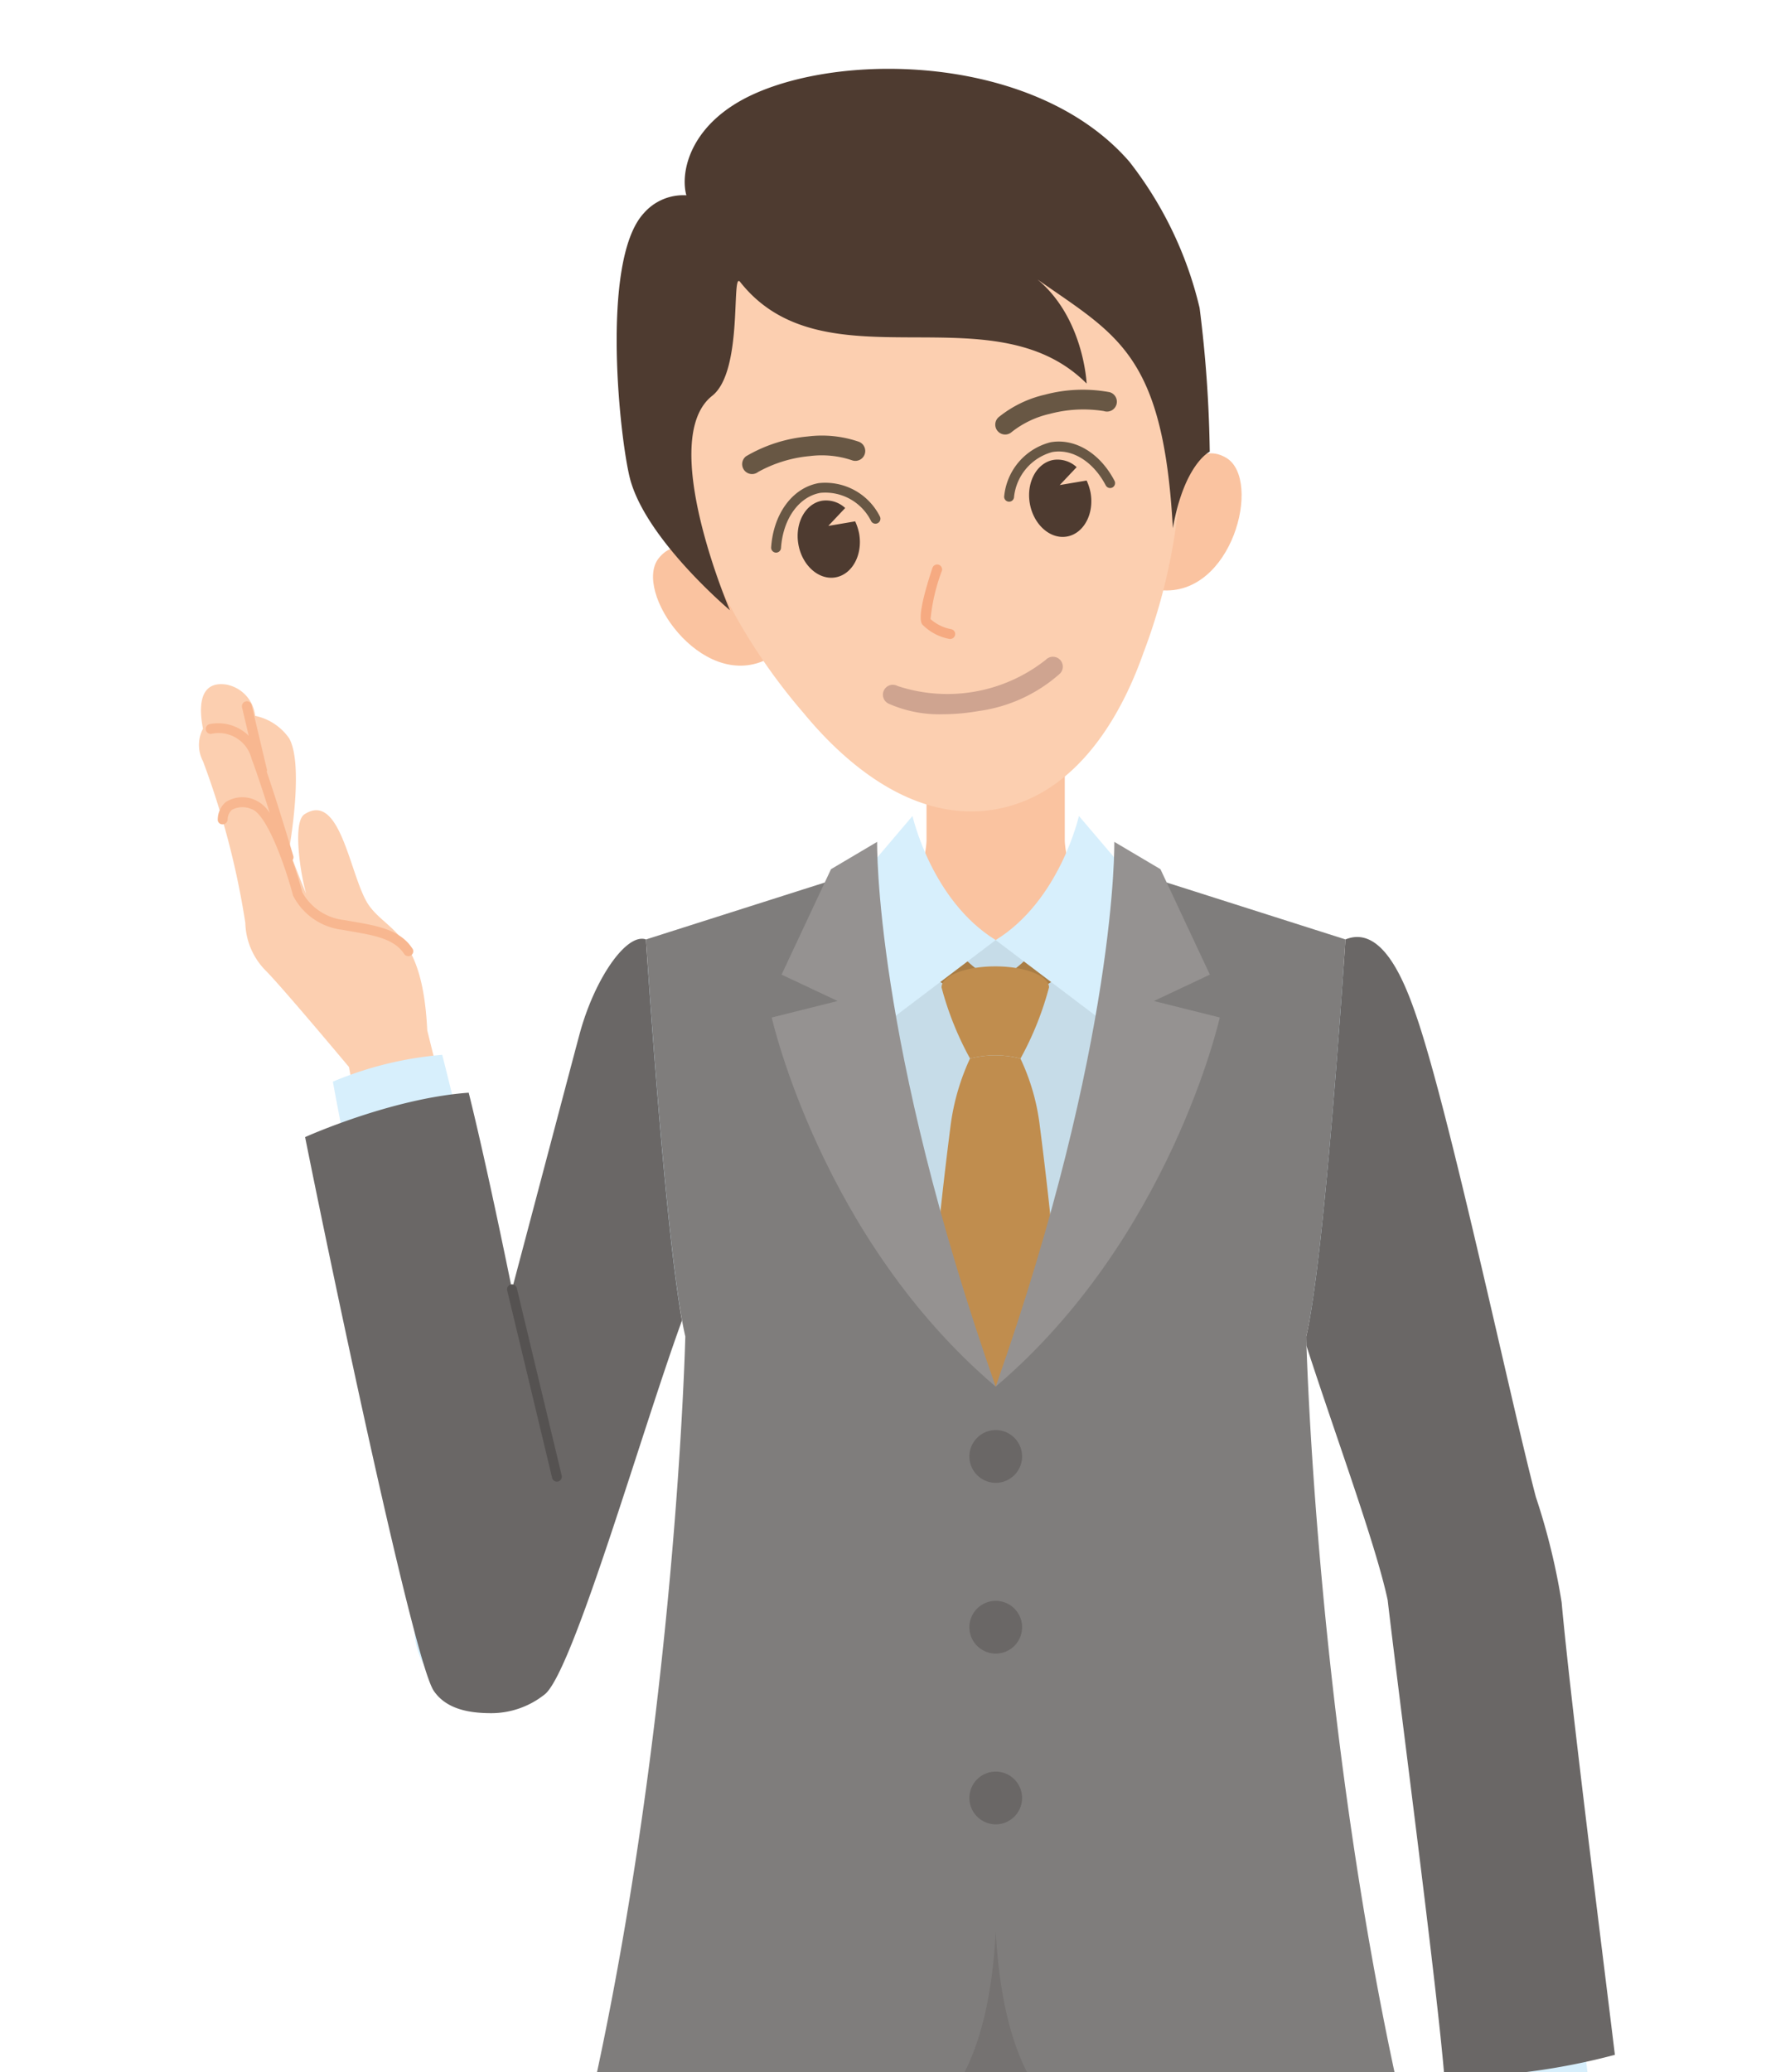 <svg xmlns="http://www.w3.org/2000/svg" xmlns:xlink="http://www.w3.org/1999/xlink" width="133" height="156" viewBox="0 0 133 156">
  <defs>
    <clipPath id="clip-path">
      <rect id="長方形_3334" data-name="長方形 3334" width="133" height="156" transform="translate(5788 5569)" fill="#fff" stroke="#707070" stroke-width="1"/>
    </clipPath>
  </defs>
  <g id="グループ_2" data-name="グループ 2" transform="translate(-5788 -5569)" clip-path="url(#clip-path)">
    <g id="グループ_6279" data-name="グループ 6279" transform="translate(5489.249 5540.224)">
      <g id="グループ_6249" data-name="グループ 6249" transform="translate(313.751 80.282)">
        <g id="グループ_6247" data-name="グループ 6247" transform="translate(17.145 3.668)">
          <g id="グループ_6245" data-name="グループ 6245" transform="translate(15.89)">
            <path id="パス_6275" data-name="パス 6275" d="M377.3,78.384l-13.4-4.838c-2.642-.795-2.769-4.585-2.769-4.585V60.823H350.72V68.96s-.119,3.79-2.761,4.585l-13.4,4.838s-.746,16.675,1.491,22.815,3.361,24.315,3.361,24.315h33.037s1.131-18.175,3.366-24.315S377.3,78.384,377.3,78.384Z" transform="translate(-328.977 -60.823)" fill="#fac3a0"/>
            <path id="パス_6276" data-name="パス 6276" d="M372.219,95.588H339.182s-4.291,16.251-4.477,24.254l18.2,8.93h5.582l18.208-8.93C376.516,111.839,372.219,95.588,372.219,95.588Z" transform="translate(-328.749 -30.897)" fill="#fccfb0"/>
            <path id="パス_6277" data-name="パス 6277" d="M337.46,108.622s-2.425,9.63,1.933,32.855c2.093,11.18,4.084,16.176,3.141,28.3-.517,6.7,2.034,24.278,2.964,33.147,1.074,10.153-1.094,16.7-1.094,16.7s-5.709,9.926-9.179,14.144c-1.922,2.337-3.722,4.215-3.722,6.45v1.487s.493,2.235,4.961,2.235,10.67.744,11.662-2.977,2.977-6.7,4.715-7.443,1.485-4.961,1.485-4.961-.246-7.445-.744-11.414a74.549,74.549,0,0,1,0-16.623c.744-5.21,2.981-15.8,1.742-29.447,0,0,.454-9.01,1.485-15.878.746-4.963,1.647-27.417-1.144-37.652Z" transform="translate(-331.504 -19.677)" fill="#fccfb0"/>
            <path id="パス_6278" data-name="パス 6278" d="M366.575,108.622s2.421,9.63-1.933,32.855c-2.1,11.18-4.084,16.176-3.147,28.3.519,6.7-2.032,24.278-2.966,33.147-1.064,10.153,1.1,16.7,1.1,16.7s5.705,9.926,9.181,14.144c1.926,2.337,3.722,4.215,3.722,6.45v1.487s-.5,2.235-4.961,2.235-10.672.744-11.664-2.977-2.977-6.7-4.713-7.443-1.491-4.961-1.491-4.961.251-7.445.744-11.414a73.99,73.99,0,0,0,0-16.623c-.744-5.21-2.975-15.8-1.732-29.447,0,0-.461-9.01-1.491-15.878-.744-4.963-1.647-27.417,1.144-37.652Z" transform="translate(-318.623 -19.677)" fill="#fccfb0"/>
          </g>
          <path id="パス_6279" data-name="パス 6279" d="M344.437,70.336a4.655,4.655,0,0,0-5.7,3.234c-1.758,6.416-11.411,34.7-13.785,42.231a5.194,5.194,0,1,0,8.225,2.743c3.093-8.124,10.112-26.632,14.5-42.5A4.642,4.642,0,0,0,344.437,70.336Z" transform="translate(-322.965 -52.776)" fill="#fccfb0"/>
          <g id="グループ_6246" data-name="グループ 6246" transform="translate(60.925 17.405)">
            <path id="パス_6280" data-name="パス 6280" d="M358.994,70.332a4.487,4.487,0,0,1,5.491,3.132c1.675,6.187,9.042,31.494,11.31,38.752a5.007,5.007,0,1,1-7.935,2.624c-2.959-7.838-7.81-23.712-12-39.021A4.471,4.471,0,0,1,358.994,70.332Z" transform="translate(-355.706 -70.176)" fill="#fccfb0"/>
            <path id="パス_6281" data-name="パス 6281" d="M363.515,93.969a5,5,0,0,1,8.3,5.374c.9,10.015,3.956,34.8,3.956,34.8s3.675,11.552,4.155,12.808-.305,6.418-.305,6.418-2.6,5.491-3.969,7.65c-1.453,2.3-3.344.936-1.4-4.473,2.3-6.4.244-9.371.244-9.371s-.755,5.4-1.345,6.643c-.462.984-2.144,2.274-2.493-1.241a55.88,55.88,0,0,0-1.21-8.054c-.622-2.659.283-9.427.283-9.427s-5.45-25.677-6.44-34.749A5.006,5.006,0,0,1,363.515,93.969Z" transform="translate(-350.069 -51.148)" fill="#fccfb0"/>
          </g>
        </g>
        <g id="グループ_6248" data-name="グループ 6248">
          <path id="パス_6282" data-name="パス 6282" d="M339.927,126.731c-.916-9.425-9-41.82-9-41.82-.344-7.324-2.94-7.4-4.371-9.379s-2.1-8.71-4.885-6.878c-.9.6-.285,4.54.138,5.971-.37-.85-.808-2.01-1.293-3.279.207-1.2,1.046-6.533.02-8.405a4.148,4.148,0,0,0-2.572-1.706,2.676,2.676,0,0,0-2.168-2.354c-2.166-.318-2.034,1.924-1.758,3.322a2.63,2.63,0,0,0,0,2.449,61.325,61.325,0,0,1,3.188,12.164,5.284,5.284,0,0,0,1.537,3.6c1.236,1.239,6.273,7.259,6.273,7.259s5.231,29.593,6.035,40a5.19,5.19,0,1,0,8.856-.94Z" transform="translate(-313.751 -58.852)" fill="#fccfb0"/>
          <path id="パス_6283" data-name="パス 6283" d="M329.577,78.156c-.9-1.407-2.68-1.718-4.4-2.015-.244-.043-.491-.086-.739-.13a4.125,4.125,0,0,1-3.147-2.079c-.065-.251-.339-1.249-.75-2.417a.356.356,0,0,0,.073-.318c-.013-.043-1.107-3.735-2.006-6.353.007-.047.034-.087.022-.136l-1.156-4.879a.367.367,0,0,0-.447-.275.372.372,0,0,0-.277.448l.506,2.14a3.27,3.27,0,0,0-2.962-.876.372.372,0,1,0,.19.72,2.553,2.553,0,0,1,2.99,1.9c.408,1.077.919,2.65,1.37,4.081a2.517,2.517,0,0,0-1.213-1.035,2.327,2.327,0,0,0-2.1.194,1.742,1.742,0,0,0-.61,1.317.347.347,0,0,0,.374.363.375.375,0,0,0,.37-.376.987.987,0,0,1,.328-.72,1.7,1.7,0,0,1,1.446-.061c1.128.313,2.523,4.14,3.152,6.52a4.784,4.784,0,0,0,3.718,2.577c.247.047.5.089.748.134,1.632.283,3.173.549,3.9,1.682a.374.374,0,0,0,.316.171.372.372,0,0,0,.313-.573Z" transform="translate(-313.522 -58.256)" fill="#f8b790"/>
        </g>
      </g>
      <g id="グループ_6250" data-name="グループ 6250" transform="translate(342.169 284.133)">
        <path id="パス_6284" data-name="パス 6284" d="M352.408,172.743c-.48-2.5-3.054-5.354-7.607-3.99-1.651.495-1.967,5.06-1.967,5.06s-4.663,5.538-9.808,8.376a7.121,7.121,0,0,0-4,7.106l.06,2.3s1.522,2.672,6.734,2.546,12.737.313,15.367-3.087a51.948,51.948,0,0,0,5.584-10.489c.495-1.418.266-6.262-.413-8.335A12.2,12.2,0,0,1,352.408,172.743Z" transform="translate(-329.023 -168.4)" fill="#302d2c"/>
      </g>
      <g id="グループ_6251" data-name="グループ 6251" transform="translate(377.293 284.133)">
        <path id="パス_6285" data-name="パス 6285" d="M352.529,172.743c.476-2.5,3.052-5.354,7.611-3.99,1.645.495,1.961,5.06,1.961,5.06s4.663,5.538,9.81,8.376a7.12,7.12,0,0,1,4,7.106l-.054,2.3s-1.524,2.672-6.742,2.546-12.735.313-15.363-3.087a51.5,51.5,0,0,1-5.586-10.489c-.495-1.418-.262-6.262.411-8.335A12.262,12.262,0,0,0,352.529,172.743Z" transform="translate(-347.899 -168.4)" fill="#302d2c"/>
      </g>
      <g id="グループ_6257" data-name="グループ 6257" transform="translate(323.816 90.205)">
        <path id="パス_6286" data-name="パス 6286" d="M376.279,119.038a5.621,5.621,0,0,0-1.45-6.377c-.069-.058-.141-.108-.29-.223l-.007,0c-2.192-7.025-9.552-33.033-11.241-39.265a5.151,5.151,0,0,0-3.763-3.649c-.167,2.884-.865,14.526-1.708,22.44,2.94,9.933,5.731,18.621,7.56,23.484a5.648,5.648,0,0,0,1.133,4.838c1.01,8.854,5.4,35.236,5.761,36.948a35.267,35.267,0,0,0,8.3-1.4C380.23,152.862,377.115,128.281,376.279,119.038Z" transform="translate(-285.881 -59.591)" fill="#d7effc"/>
        <path id="パス_6287" data-name="パス 6287" d="M347.007,91.357c-.949-9.157-1.647-21.837-1.647-21.837-2.125.242-3.322,2.166-3.962,4.444-1.027,3.748-5.052,16.656-8.309,26.087-.086.255-.173.5-.26.757C330.816,91.5,328.4,81.5,327.4,77.572a26.8,26.8,0,0,0-8.236,2.019c.808,4.522,5.856,29.4,6.612,38.787a5.815,5.815,0,0,0,5.342,8.126h0a6.277,6.277,0,0,0,5.994-7.356c.489-1.28,1.061-2.754,1.7-4.392C341,109.116,344.238,99.438,347.007,91.357Z" transform="translate(-319.16 -59.591)" fill="#d7effc"/>
        <g id="グループ_6256" data-name="グループ 6256" transform="translate(26.2)">
          <g id="グループ_6252" data-name="グループ 6252" transform="translate(0 4.321)">
            <path id="パス_6288" data-name="パス 6288" d="M364.74,66.506s-2.657,5.019-7.778,5.019-7.776-5.019-7.776-5.019L333.24,72.115s1.228,22.254,2.628,29.088,1.414,29.245,1.414,29.245h39.36s.015-22.41,1.418-29.245,2.628-29.088,2.628-29.088Z" transform="translate(-333.24 -66.506)" fill="#c6dce8"/>
          </g>
          <g id="グループ_6255" data-name="グループ 6255" transform="translate(14.475)">
            <g id="グループ_6253" data-name="グループ 6253" transform="translate(0.888 1.6)">
              <path id="パス_6289" data-name="パス 6289" d="M356.436,65.044s-.77,7.769-6.582,10.852c-5.811-3.083-6.578-10.852-6.578-10.852L341.5,66.527c.058,10.376,8.359,11.061,8.359,11.061s8.3-.685,8.362-11.061Z" transform="translate(-341.496 -65.044)" fill="#a97d45"/>
              <path id="パス_6290" data-name="パス 6290" d="M350.66,74.108a7.631,7.631,0,0,0-3.8,0,17.256,17.256,0,0,0-1.468,5.1,324.284,324.284,0,0,0-2.605,44.714l5.975,4.563,5.971-4.563a323.821,323.821,0,0,0-2.626-44.833A16.351,16.351,0,0,0,350.66,74.108Z" transform="translate(-340.437 -57.448)" fill="#c08d4e"/>
              <path id="パス_6291" data-name="パス 6291" d="M347.844,76.967a7.273,7.273,0,0,1,1.9.24,23.574,23.574,0,0,0,2.147-5.357c0-.876-1.809-1.582-4.044-1.582s-4.049.705-4.049,1.582a23.575,23.575,0,0,0,2.147,5.357A7.3,7.3,0,0,1,347.844,76.967Z" transform="translate(-339.517 -60.547)" fill="#c08d4e"/>
            </g>
            <g id="グループ_6254" data-name="グループ 6254">
              <path id="パス_6292" data-name="パス 6292" d="M350.265,73.523C345.429,70.544,344,64.184,344,64.184l-2.977,3.5.525,12.441Z" transform="translate(-341.019 -64.184)" fill="#d7effc"/>
              <path id="パス_6293" data-name="パス 6293" d="M345.988,73.523c4.838-2.979,6.269-9.339,6.269-9.339l2.981,3.5-.527,12.441Z" transform="translate(-336.742 -64.184)" fill="#d7effc"/>
            </g>
          </g>
        </g>
      </g>
      <g id="グループ_6259" data-name="グループ 6259" transform="translate(350.21 154.145)">
        <path id="パス_6294" data-name="パス 6294" d="M380.406,130.4a126.1,126.1,0,0,0-2.708-26.139V98.976H336.052v5.287a126.1,126.1,0,0,0-2.708,26.139c0,11.545,2.642,30.248,2.642,38.177s-.88,67.65-.88,67.65a22.14,22.14,0,0,0,6.753,3.818c2.882.785,7.635-.88,12.335-2.35,0,0,2.052-67.062,2.052-69.7s.625-35.873.625-35.873.625,33.229.625,35.873,2.058,69.7,2.058,69.7c4.7,1.47,9.453,3.135,12.332,2.35a22.2,22.2,0,0,0,6.758-3.818s-.886-59.721-.886-67.65S380.406,141.946,380.406,130.4Z" transform="translate(-333.344 -98.174)" fill="#757271"/>
        <g id="グループ_6258" data-name="グループ 6258" transform="translate(2.155)">
          <path id="パス_6295" data-name="パス 6295" d="M355.875,99.347c-8.344,0-15.9-.305-21.373-.8v5.288c5.473.495,13.029.8,21.373.8s15.9-.305,21.379-.8V98.547C371.776,99.042,364.221,99.347,355.875,99.347Z" transform="translate(-334.502 -98.545)" fill="#767676"/>
          <path id="長方形_3333" data-name="長方形 3333" d="M.939,0H8.072a.941.941,0,0,1,.941.941V4.662a.94.94,0,0,1-.94.94H.939A.939.939,0,0,1,0,4.663V.939A.939.939,0,0,1,.939,0Z" transform="translate(16.867 0.352)" fill="#c1ae8a"/>
        </g>
      </g>
      <g id="グループ_6265" data-name="グループ 6265" transform="translate(321.73 92.153)">
        <path id="パス_6296" data-name="パス 6296" d="M377.792,119.168a49.671,49.671,0,0,0-1.945-7.942c-1.941-7.412-6.466-28.846-9-36.206-.837-2.436-2.531-6.9-5.337-5.757,0,0-1.53,23.871-2.957,29.887,0,0,0,.244.017.69,2.16,6.69,5.22,14.941,6.12,19.153.921,7.894,3.712,29.027,4.271,35.912a49.723,49.723,0,0,0,12.841-1.675C380.939,146.063,378.479,126.759,377.792,119.168Z" transform="translate(-283.162 -61.918)" fill="#6a6766"/>
        <g id="グループ_6260" data-name="グループ 6260" transform="translate(0 7.293)">
          <path id="パス_6297" data-name="パス 6297" d="M346.42,97.892c-1.353-7.458-2.711-28.69-2.711-28.69-1.472-.519-3.882,2.977-5,7.123-.489,1.811-2.761,10.443-5.091,19.215-1.2-5.886-2.417-11.435-3.26-14.8-5.847.417-12.32,3.342-12.32,3.342,1.879,9.4,8.175,39.457,9.689,41.686.964,1.418,2.741,1.682,4.354,1.682a6.462,6.462,0,0,0,3.951-1.375C338.127,124.639,343.4,106.133,346.42,97.892Z" transform="translate(-318.039 -69.15)" fill="#6a6766"/>
          <path id="パス_6298" data-name="パス 6298" d="M329.964,97.985a.37.37,0,0,1-.359-.285L326.222,83.59a.372.372,0,0,1,.275-.448.378.378,0,0,1,.45.275l3.381,14.111a.374.374,0,0,1-.277.448A.341.341,0,0,1,329.964,97.985Z" transform="translate(-311.004 -57.115)" fill="#555251"/>
        </g>
        <g id="グループ_6264" data-name="グループ 6264" transform="translate(21.491)">
          <g id="グループ_6263" data-name="グループ 6263">
            <g id="グループ_6261" data-name="グループ 6261" transform="translate(0 2.449)">
              <path id="パス_6299" data-name="パス 6299" d="M383.49,101.329c1.427-6.016,2.957-29.887,2.957-29.887l-15.4-4.9a62.843,62.843,0,0,1-10.94,38.56,62.9,62.9,0,0,1-10.936-38.56l-15.4,4.9s1.53,23.871,2.959,29.887c0,0-.683,28.837-7.138,57.618a44.814,44.814,0,0,0,16.626,3.969c10.668.495,13.4-7.843,13.891-16.775.5,8.932,3.225,17.27,13.895,16.775a44.769,44.769,0,0,0,16.625-3.969C384.173,130.167,383.49,101.329,383.49,101.329Z" transform="translate(-329.588 -66.547)" fill="#7f7d7c"/>
              <path id="パス_6300" data-name="パス 6300" d="M348.893,91.013a1.985,1.985,0,1,1-1.989-1.986A1.987,1.987,0,0,1,348.893,91.013Z" transform="translate(-316.387 -47.195)" fill="#6a6766"/>
              <path id="パス_6301" data-name="パス 6301" d="M348.893,97.92a1.985,1.985,0,1,1-1.989-1.984A1.987,1.987,0,0,1,348.893,97.92Z" transform="translate(-316.387 -41.248)" fill="#6a6766"/>
              <path id="パス_6302" data-name="パス 6302" d="M348.893,104.83a1.985,1.985,0,1,1-1.989-1.986A1.988,1.988,0,0,1,348.893,104.83Z" transform="translate(-316.387 -35.302)" fill="#6a6766"/>
            </g>
            <g id="グループ_6262" data-name="グループ 6262" transform="translate(13.651)">
              <path id="パス_6303" data-name="パス 6303" d="M353.79,106.24c-9.176-26.051-8.93-41.009-8.93-41.009l-3.474,2.056-3.722,7.938,4.22,1.986-4.961,1.241S340.646,95.075,353.79,106.24Z" transform="translate(-336.924 -65.231)" fill="#959291"/>
              <path id="パス_6304" data-name="パス 6304" d="M345.988,106.24c9.185-26.051,8.934-41.009,8.934-41.009l3.474,2.056,3.722,7.938L357.9,77.211l4.965,1.241S359.142,95.075,345.988,106.24Z" transform="translate(-329.122 -65.231)" fill="#959291"/>
            </g>
          </g>
        </g>
      </g>
      <g id="グループ_6278" data-name="グループ 6278" transform="translate(345.185 33.956)">
        <g id="グループ_6277" data-name="グループ 6277" transform="translate(2.745 7.417)">
          <g id="グループ_6276" data-name="グループ 6276">
            <path id="パス_6305" data-name="パス 6305" d="M337.077,54.446s-2.867-2.4-4.531-.288c-1.959,2.479,3.184,9.963,8.07,7.65Z" transform="translate(-332.118 -24.73)" fill="#fac3a0"/>
            <path id="パス_6306" data-name="パス 6306" d="M353.472,51.69s1.87-3.236,4.157-1.822c2.685,1.662.419,10.452-4.965,9.948Z" transform="translate(-314.432 -27.983)" fill="#fac3a0"/>
            <path id="パス_6307" data-name="パス 6307" d="M348.789,38.24C338.482,40.058,329.974,50.1,333.86,62.7a44.16,44.16,0,0,0,8.919,16.316c2.043,2.473,7.542,8.474,14.475,7.252s10.054-8.742,11.122-11.766a44.105,44.105,0,0,0,2.8-18.381C370.52,42.95,359.091,36.426,348.789,38.24Z" transform="translate(-331.445 -37.942)" fill="#fccfb0"/>
            <g id="グループ_6272" data-name="グループ 6272" transform="translate(6.711 16.728)">
              <g id="グループ_6267" data-name="グループ 6267" transform="translate(19.736 3.916)">
                <g id="グループ_6266" data-name="グループ 6266">
                  <path id="パス_6308" data-name="パス 6308" d="M346.7,53.562a.386.386,0,0,1-.065-.006.371.371,0,0,1-.3-.432,4.66,4.66,0,0,1,3.482-4.034c1.846-.324,3.733.813,4.823,2.9a.372.372,0,0,1-.659.346c-.938-1.79-2.518-2.78-4.034-2.508a3.93,3.93,0,0,0-2.879,3.433A.371.371,0,0,1,346.7,53.562Z" transform="translate(-346.331 -49.036)" fill="#685744"/>
                </g>
                <path id="パス_6309" data-name="パス 6309" d="M349.648,51.683l1.273-1.347a2.119,2.119,0,0,0-1.749-.545c-1.262.223-2.056,1.7-1.777,3.284s1.533,2.707,2.795,2.484,2.06-1.7,1.781-3.29a3.918,3.918,0,0,0-.3-.927Z" transform="translate(-345.463 -48.409)" fill="#4e3b30"/>
              </g>
              <g id="グループ_6269" data-name="グループ 6269" transform="translate(19.062)">
                <g id="グループ_6268" data-name="グループ 6268">
                  <path id="パス_6310" data-name="パス 6310" d="M346.714,50.317a.745.745,0,0,1-.495-1.3,8.6,8.6,0,0,1,3.493-1.7,11.083,11.083,0,0,1,4.875-.186.744.744,0,1,1-.437,1.422,9.787,9.787,0,0,0-4.07.208,7.168,7.168,0,0,0-2.875,1.371A.74.74,0,0,1,346.714,50.317Z" transform="translate(-345.968 -46.931)" fill="#685744"/>
                </g>
              </g>
              <g id="グループ_6271" data-name="グループ 6271" transform="translate(0 3.479)">
                <g id="グループ_6270" data-name="グループ 6270">
                  <path id="パス_6311" data-name="パス 6311" d="M336.47,51.685a.746.746,0,0,1-.45-1.338,11.121,11.121,0,0,1,4.652-1.492,8.567,8.567,0,0,1,3.852.4.744.744,0,1,1-.542,1.386,7.15,7.15,0,0,0-3.161-.309,9.861,9.861,0,0,0-3.9,1.2A.723.723,0,0,1,336.47,51.685Z" transform="translate(-335.725 -48.801)" fill="#685744"/>
                </g>
              </g>
            </g>
            <g id="グループ_6275" data-name="グループ 6275" transform="translate(8.897 23.719)">
              <g id="グループ_6274" data-name="グループ 6274">
                <g id="グループ_6273" data-name="グループ 6273">
                  <path id="パス_6312" data-name="パス 6312" d="M337.272,55.974h-.026a.376.376,0,0,1-.346-.4c.175-2.542,1.615-4.485,3.588-4.833a4.6,4.6,0,0,1,4.591,2.493.374.374,0,0,1-.64.387,3.851,3.851,0,0,0-3.824-2.147c-1.628.288-2.823,1.956-2.972,4.151A.372.372,0,0,1,337.272,55.974Z" transform="translate(-336.9 -50.688)" fill="#685744"/>
                </g>
                <path id="パス_6313" data-name="パス 6313" d="M340.281,53.337l1.271-1.347a2.112,2.112,0,0,0-1.747-.547c-1.262.223-2.056,1.7-1.777,3.284s1.533,2.707,2.795,2.484,2.06-1.7,1.781-3.292a4.116,4.116,0,0,0-.3-.925Z" transform="translate(-335.976 -50.062)" fill="#4e3b30"/>
              </g>
            </g>
            <path id="パス_6314" data-name="パス 6314" d="M345.927,62.069a9.406,9.406,0,0,1-4.079-.793.746.746,0,1,1,.666-1.334,11.955,11.955,0,0,0,11.161-1.969A.744.744,0,0,1,354.755,59,11.533,11.533,0,0,1,348.6,61.83,15.576,15.576,0,0,1,345.927,62.069Z" transform="translate(-324.097 -20.897)" fill="#cfa490"/>
          </g>
        </g>
        <path id="パス_6315" data-name="パス 6315" d="M345.241,59.61a.413.413,0,0,1-.143,0,3.838,3.838,0,0,1-2.026-1.085c-.3-.4-.037-1.833.767-4.263a.379.379,0,0,1,.473-.234.371.371,0,0,1,.233.469,14.028,14.028,0,0,0-.85,3.625,3.23,3.23,0,0,0,1.558.759.37.37,0,0,1,.288.439A.376.376,0,0,1,345.241,59.61Z" transform="translate(-320.048 -16.694)" fill="#f6aa81"/>
        <path id="パス_6316" data-name="パス 6316" d="M372.539,68.538c-.716-13.1-4.172-14.5-10.2-18.727,3.5,2.9,3.707,7.841,3.707,7.841-7.1-7.114-19.756.389-26.1-7.657-.685-.867.268,6.712-2.1,8.578-4.183,3.3,1.336,16.143,1.336,16.143s-6.174-5.19-7.482-9.747c-.763-2.665-2.345-16.545,1-20.147a3.934,3.934,0,0,1,3.2-1.342c-.491-1.792.309-5.5,5.16-7.659,7.19-3.206,21.364-2.75,28.2,5.121a28.494,28.494,0,0,1,5.294,11.018,95.39,95.39,0,0,1,.763,10.819S373.4,63.685,372.539,68.538Z" transform="translate(-330.644 -33.956)" fill="#4e3b30"/>
      </g>
    </g>
  </g>
</svg>
